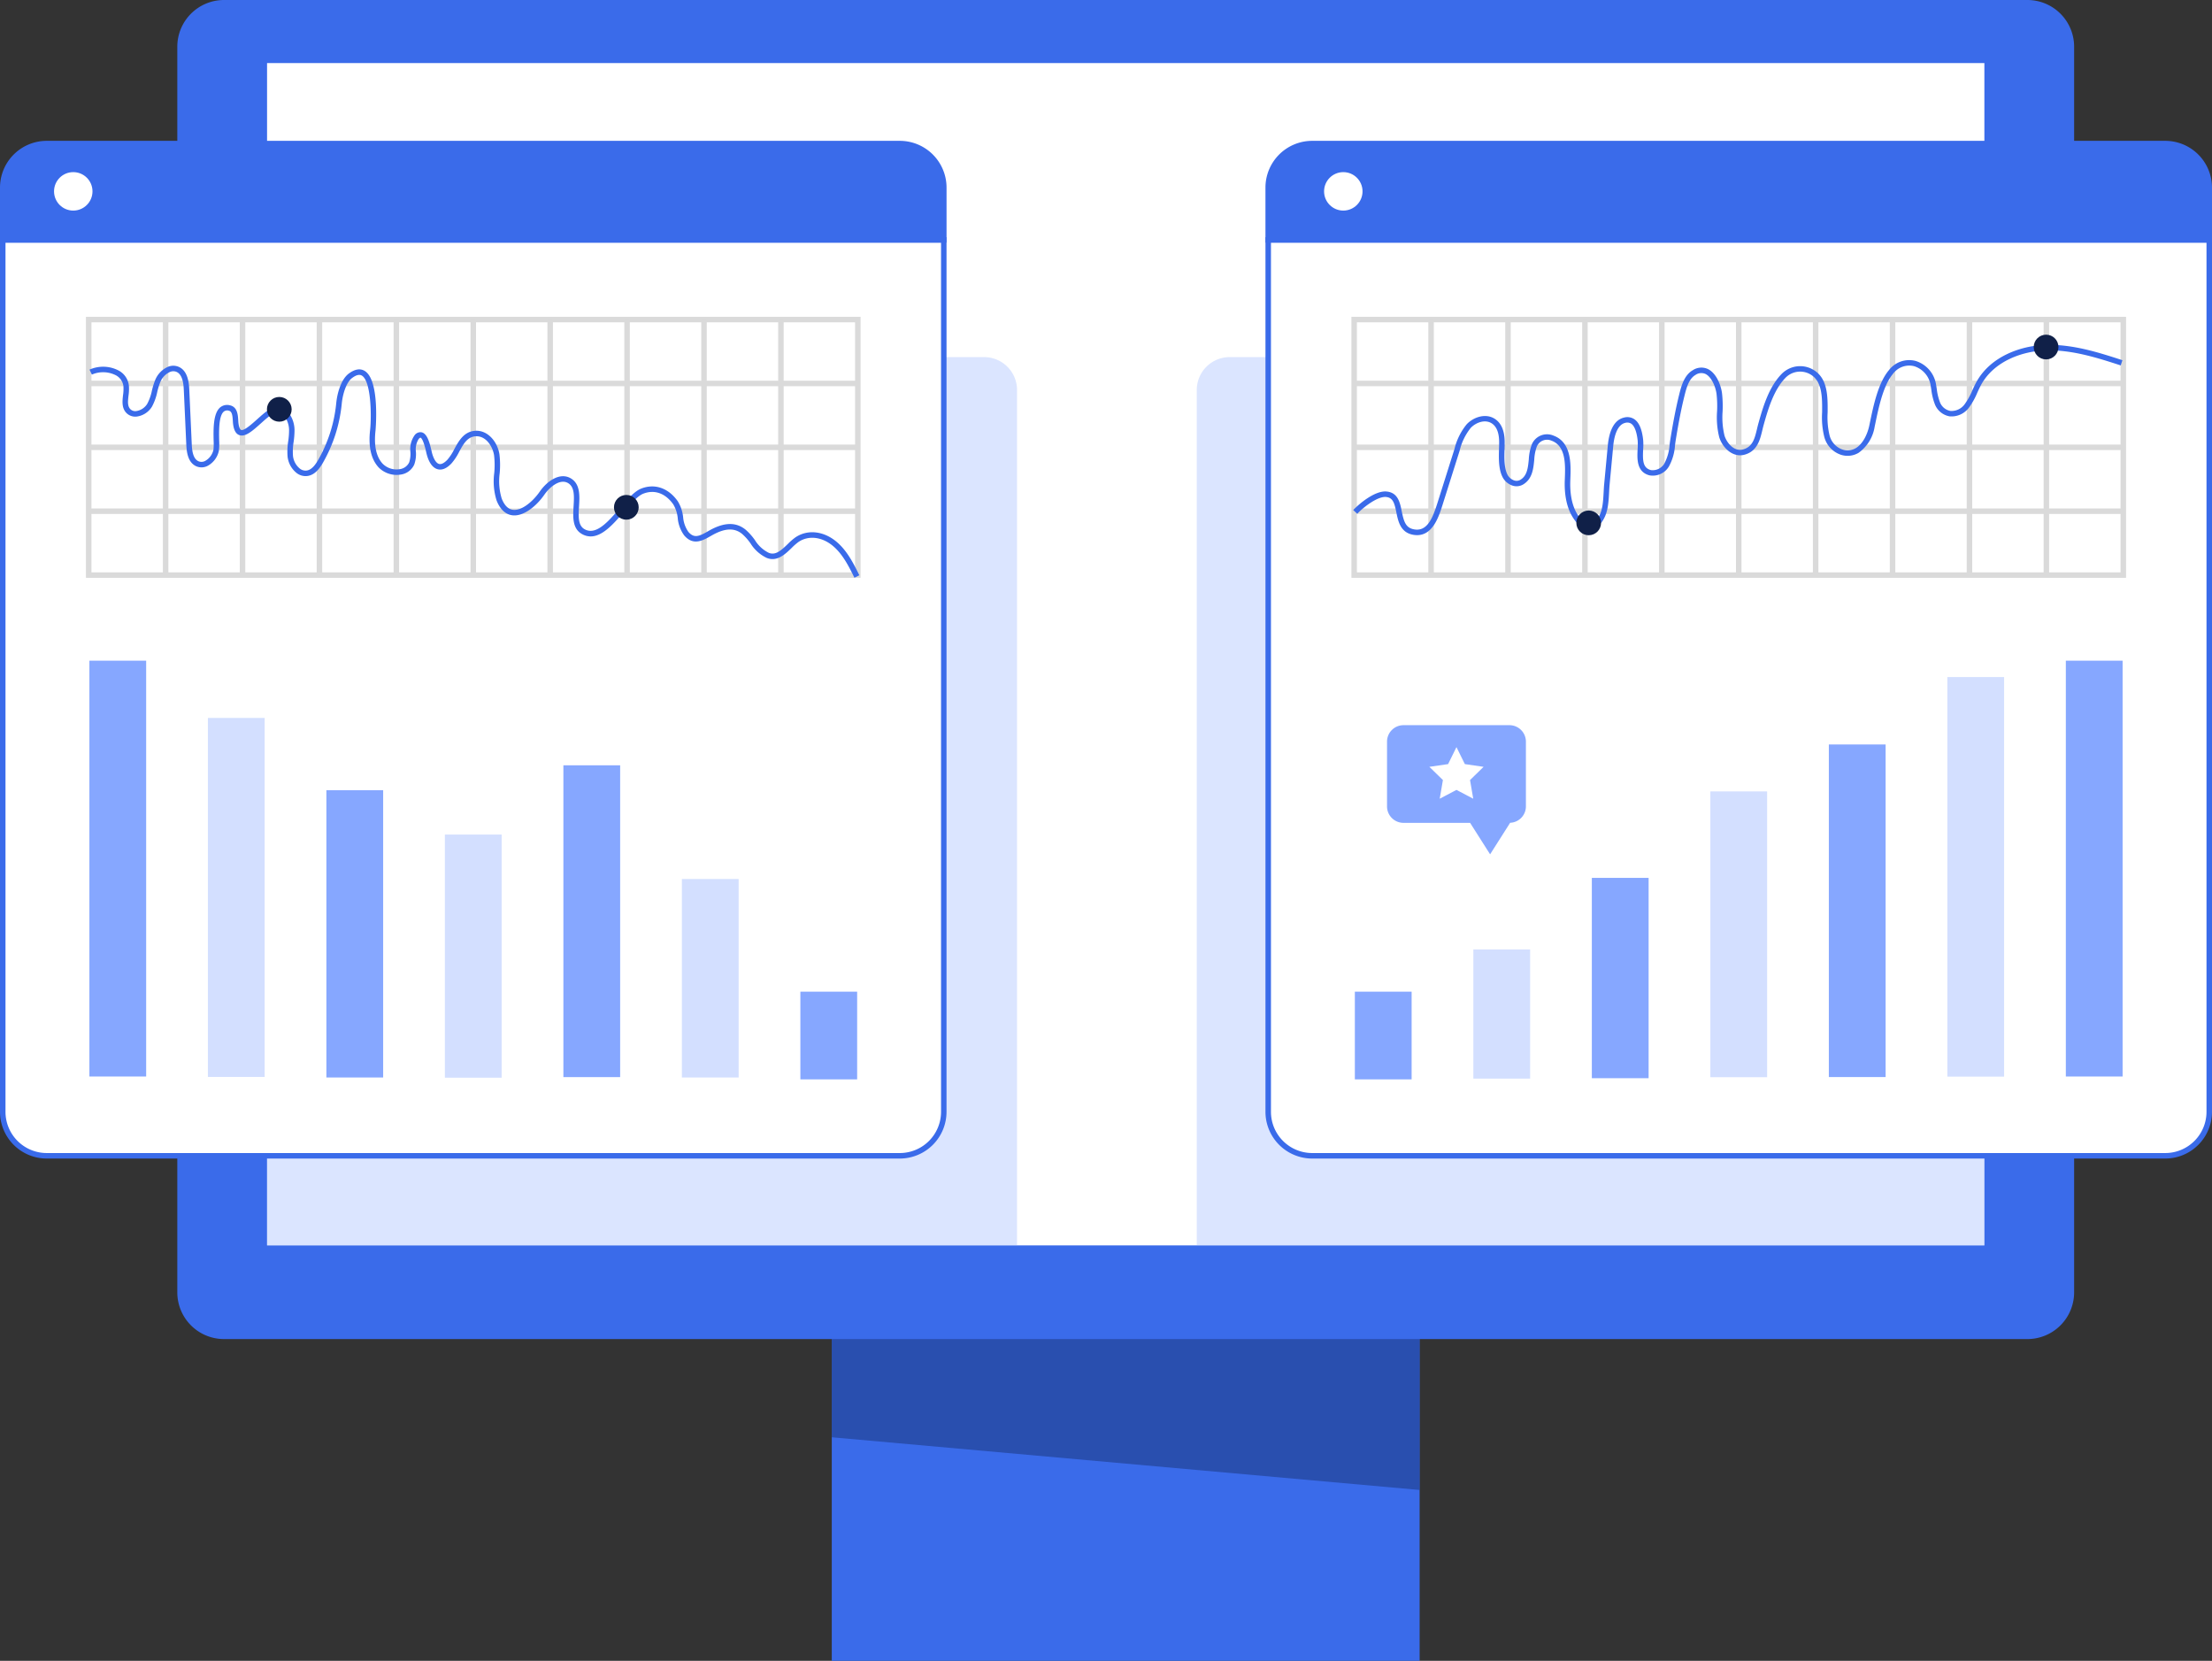 <svg xmlns="http://www.w3.org/2000/svg" width="499.646" height="375.098" viewBox="0 0 499.646 375.098">
  <rect x="0" y="0" width="499.646" height="375.098" fill="#333333" stroke="none"/>
  <g id="widget" transform="translate(-34.323 -34.08)">
    <g id="Group_254" data-name="Group 254" transform="translate(74.37 34.08)">
      <g id="Group_253" data-name="Group 253" transform="translate(147.834 262.168)">
        <rect id="Rectangle_94" data-name="Rectangle 94" width="132.786" height="112.93" fill="#3a6bea"/>
        <path id="Path_232" data-name="Path 232" d="M1067.5,1364.817l-132.786-11.9V1290.48H1067.5Z" transform="translate(-934.716 -1290.48)" fill="#1f3c88" opacity="0.6"/>
      </g>
      <path id="Path_233" data-name="Path 233" d="M644.142,336.506H236.8a10.555,10.555,0,0,1-10.555-10.555V44.635A10.555,10.555,0,0,1,236.8,34.08H644.143A10.555,10.555,0,0,1,654.7,44.635V325.95A10.556,10.556,0,0,1,644.142,336.506Z" transform="translate(-226.243 -34.08)" fill="#3a6bea"/>
      <rect id="Rectangle_95" data-name="Rectangle 95" width="387.908" height="267.024" transform="translate(20.276 14.245)" fill="#fff"/>
      <path id="Path_234" data-name="Path 234" d="M492.821,428.029V621.2H323.414V420.583H485.376A7.445,7.445,0,0,1,492.821,428.029Z" transform="translate(-303.138 -339.933)" fill="#86a7ff" opacity="0.3"/>
      <path id="Path_235" data-name="Path 235" d="M1507.719,420.583V621.2H1329.81V428.029a7.446,7.446,0,0,1,7.446-7.446h170.463Z" transform="translate(-1099.533 -339.933)" fill="#86a7ff" opacity="0.3"/>
    </g>
    <g id="Group_261" data-name="Group 261" transform="translate(34.323 65.889)">
      <g id="Group_255" data-name="Group 255" transform="translate(0 21.751)">
        <path id="Path_236" data-name="Path 236" d="M37.3,490.657a9.928,9.928,0,0,0,9.928,9.928H239.931a9.928,9.928,0,0,0,9.928-9.928V293.73H37.3Z" transform="translate(-36.676 -293.109)" fill="#fff"/>
        <path id="Path_237" data-name="Path 237" d="M237.58,498.85H44.871A10.56,10.56,0,0,1,34.323,488.3V290.755h213.8V488.3A10.559,10.559,0,0,1,237.58,498.85ZM35.564,292V488.3a9.318,9.318,0,0,0,9.307,9.307H237.579a9.318,9.318,0,0,0,9.307-9.307V292Z" transform="translate(-34.323 -290.755)" fill="#3a6bea"/>
      </g>
      <g id="Group_257" data-name="Group 257" transform="translate(0 0)">
        <g id="Group_256" data-name="Group 256">
          <path id="Path_238" data-name="Path 238" d="M239.933,189.492H47.224A9.928,9.928,0,0,0,37.3,199.42v11.823H249.86V199.42A9.929,9.929,0,0,0,239.933,189.492Z" transform="translate(-36.676 -188.871)" fill="#3a6bea"/>
          <path id="Path_239" data-name="Path 239" d="M248.128,209.51H34.323V197.066a10.561,10.561,0,0,1,10.548-10.548H237.579a10.561,10.561,0,0,1,10.549,10.548V209.51ZM35.564,208.269H246.886v-11.2a9.318,9.318,0,0,0-9.307-9.307H44.871a9.318,9.318,0,0,0-9.307,9.307Z" transform="translate(-34.323 -186.518)" fill="#3a6bea"/>
        </g>
        <circle id="Ellipse_15" data-name="Ellipse 15" cx="4.343" cy="4.343" r="4.343" transform="translate(12.206 7.066)" fill="#fff"/>
      </g>
      <g id="Group_259" data-name="Group 259" transform="translate(19.416 39.745)">
        <g id="Group_258" data-name="Group 258">
          <path id="Path_240" data-name="Path 240" d="M302.344,435.937H127.373V376.99H302.345v58.947ZM128.614,434.7H301.1V378.231H128.614Z" transform="translate(-127.373 -376.99)" fill="#dadada"/>
          <rect id="Rectangle_96" data-name="Rectangle 96" width="173.731" height="1.241" transform="translate(0.62 43.279)" fill="#dadada"/>
          <rect id="Rectangle_97" data-name="Rectangle 97" width="173.731" height="1.241" transform="translate(0.62 28.853)" fill="#dadada"/>
          <rect id="Rectangle_98" data-name="Rectangle 98" width="173.731" height="1.241" transform="translate(0.62 14.427)" fill="#dadada"/>
          <rect id="Rectangle_99" data-name="Rectangle 99" width="1.241" height="57.706" transform="translate(156.357 0.62)" fill="#dadada"/>
          <rect id="Rectangle_100" data-name="Rectangle 100" width="1.241" height="57.706" transform="translate(138.984 0.62)" fill="#dadada"/>
          <rect id="Rectangle_101" data-name="Rectangle 101" width="1.241" height="57.706" transform="translate(121.611 0.62)" fill="#dadada"/>
          <rect id="Rectangle_102" data-name="Rectangle 102" width="1.241" height="57.706" transform="translate(104.238 0.62)" fill="#dadada"/>
          <rect id="Rectangle_103" data-name="Rectangle 103" width="1.241" height="57.706" transform="translate(86.865 0.62)" fill="#dadada"/>
          <rect id="Rectangle_104" data-name="Rectangle 104" width="1.241" height="57.706" transform="translate(69.492 0.62)" fill="#dadada"/>
          <rect id="Rectangle_105" data-name="Rectangle 105" width="1.241" height="57.706" transform="translate(52.119 0.62)" fill="#dadada"/>
          <rect id="Rectangle_106" data-name="Rectangle 106" width="1.241" height="57.706" transform="translate(34.746 0.62)" fill="#dadada"/>
          <rect id="Rectangle_107" data-name="Rectangle 107" width="1.241" height="57.706" transform="translate(17.373 0.62)" fill="#dadada"/>
        </g>
        <path id="Path_241" data-name="Path 241" d="M304.006,477.8c-1.2-2.425-2.553-5.173-4.695-7.043-2.508-2.19-5.625-2.6-7.939-1.036a12.442,12.442,0,0,0-1.537,1.346c-1.473,1.427-3.305,3.2-5.651,2.254a8.708,8.708,0,0,1-3.636-3.256,11.866,11.866,0,0,0-1.912-2.159c-1.759-1.431-3.943-1.319-6.873.354l-.2.114c-1.762,1.01-3.956,2.268-6-.121a7.732,7.732,0,0,1-1.466-3.911,7.591,7.591,0,0,0-1.006-3.108c-1.785-2.525-4.257-3.4-6.781-2.414-1.278.5-2.761,2.226-4.331,4.052-2.284,2.655-4.814,5.595-7.543,5.6a4.007,4.007,0,0,1-2.008-.558c-2.167-1.232-2-3.913-1.86-6.278.133-2.193.259-4.264-1.192-5.175-1.851-1.162-4.254.916-5.417,2.6-1.744,2.519-4.643,4.932-7.187,4.643-1.079-.122-2.575-.795-3.576-3.3a14.375,14.375,0,0,1-.55-6.249,18.848,18.848,0,0,0-.044-4.06c-.314-1.928-1.87-4.515-4.339-4.221-1.755.207-2.624,1.8-3.544,3.492A12.328,12.328,0,0,1,212.973,452c-1.074,1.122-2.117,1.559-3.1,1.3-1.149-.305-2.02-1.528-2.52-3.536-.024-.1-.053-.222-.086-.371-.631-2.781-1.108-3.184-1.284-3.228-.025-.006-.165.028-.409.31a4.383,4.383,0,0,0-.616,2.916,7.135,7.135,0,0,1-.379,2.847,3.941,3.941,0,0,1-3.077,2.268,5.692,5.692,0,0,1-4.985-1.635c-1.691-1.849-2.335-4.679-1.913-8.413.339-3.005.276-11.083-1.882-12.321-.541-.31-1.276-.123-2.185.557-1.321.988-2.125,3.636-2.335,5.822a33.285,33.285,0,0,1-4.23,13.282c-.721,1.256-1.762,2.734-3.432,3.011a3.278,3.278,0,0,1-2.551-.677,5.5,5.5,0,0,1-2.022-3.676,14.77,14.77,0,0,1,.146-3.5,17.34,17.34,0,0,0,.19-2.6c-.052-1.805-1.061-3.763-2.661-3.914-.828-.081-2.431,1.357-3.719,2.51-1.88,1.684-3.5,3.136-4.87,2.632-.755-.279-1.211-1.085-1.393-2.463-.031-.234-.047-.493-.063-.767-.072-1.2-.184-2.123-.891-2.275a1.23,1.23,0,0,0-1.145.2c-1.159.954-1.092,4.432-1.052,6.51a13.467,13.467,0,0,1-.063,2.352,5.055,5.055,0,0,1-2.5,3.374,2.971,2.971,0,0,1-2.638.1c-1.81-.839-2.137-3.044-2.22-4.871l-.561-12.37c-.067-1.469-.31-3.489-1.652-4.065a1.88,1.88,0,0,0-1.489.023,4.329,4.329,0,0,0-2.172,2.284,15.626,15.626,0,0,0-.689,2.247,12.162,12.162,0,0,1-1.19,3.3,4.761,4.761,0,0,1-3.386,2.231,2.81,2.81,0,0,1-2.417-.832c-1.061-1.126-.886-2.661-.731-4.015a9.115,9.115,0,0,0,.087-1.983,3.23,3.23,0,0,0-1.737-2.5,6.332,6.332,0,0,0-5.39-.141l-.533-1.121a7.557,7.557,0,0,1,6.524.176,4.405,4.405,0,0,1,2.368,3.441,10.012,10.012,0,0,1-.086,2.266c-.142,1.243-.265,2.317.4,3.023a1.555,1.555,0,0,0,1.377.449,3.512,3.512,0,0,0,2.455-1.632,11.06,11.06,0,0,0,1.054-2.97,16.824,16.824,0,0,1,.748-2.424,5.545,5.545,0,0,1,2.852-2.953,3.117,3.117,0,0,1,2.442-.012c1.982.852,2.32,3.346,2.4,5.149l.561,12.37c.067,1.477.3,3.244,1.5,3.8a1.714,1.714,0,0,0,1.554-.082,3.808,3.808,0,0,0,1.846-2.511,14.136,14.136,0,0,0,.039-2.084c-.05-2.6-.118-6.156,1.5-7.492a2.474,2.474,0,0,1,2.195-.453c1.684.363,1.795,2.2,1.868,3.413.015.252.03.489.055.679.108.818.33,1.364.594,1.462.663.246,2.368-1.279,3.611-2.392,1.694-1.517,3.3-2.95,4.664-2.821,2.37.224,3.719,2.8,3.785,5.114a18.52,18.52,0,0,1-.2,2.787,13.625,13.625,0,0,0-.145,3.21,4.284,4.284,0,0,0,1.536,2.827,2.042,2.042,0,0,0,1.6.443c1.155-.191,1.974-1.385,2.558-2.4a32.038,32.038,0,0,0,4.071-12.784c.219-2.278,1.091-5.4,2.827-6.7,1.343-1,2.535-1.219,3.546-.64,3.558,2.04,2.511,13.423,2.5,13.537-.379,3.362.158,5.864,1.6,7.436a4.4,4.4,0,0,0,3.862,1.249,2.741,2.741,0,0,0,2.144-1.535,6.173,6.173,0,0,0,.278-2.355,5.4,5.4,0,0,1,.919-3.73,1.619,1.619,0,0,1,1.648-.7c1.223.307,1.773,2.307,2.193,4.157.032.139.058.257.08.346.367,1.477.979,2.462,1.634,2.637.64.17,1.378-.426,1.885-.956a11.281,11.281,0,0,0,1.55-2.381c.982-1.8,2.1-3.848,4.488-4.131,2.98-.35,5.243,2.395,5.709,5.254a20.039,20.039,0,0,1,.058,4.331,13.472,13.472,0,0,0,.464,5.717c.621,1.556,1.483,2.407,2.563,2.529,2.029.232,4.543-1.973,6.027-4.116,1.719-2.483,4.673-4.461,7.1-2.94,2.074,1.3,1.913,3.958,1.77,6.3-.134,2.2-.26,4.274,1.235,5.124,2.616,1.487,5.351-1.693,8-4.768,1.674-1.945,3.254-3.783,4.818-4.4,3.054-1.2,6.137-.133,8.249,2.853a8.623,8.623,0,0,1,1.214,3.607,6.715,6.715,0,0,0,1.186,3.32c1.316,1.534,2.487.974,4.445-.148l.2-.115c3.387-1.934,6.092-2.012,8.272-.239a12.973,12.973,0,0,1,2.12,2.375,7.64,7.64,0,0,0,3.11,2.852c1.486.6,2.676-.4,4.323-2a13.273,13.273,0,0,1,1.706-1.484c2.795-1.885,6.5-1.441,9.449,1.13,2.328,2.033,3.743,4.9,4.991,7.428Z" transform="translate(-130.424 -418.876)" fill="#3a6bea"/>
        <circle id="Ellipse_16" data-name="Ellipse 16" cx="2.792" cy="2.792" r="2.792" transform="translate(40.878 18.098)" fill="#102048"/>
        <circle id="Ellipse_17" data-name="Ellipse 17" cx="2.792" cy="2.792" r="2.792" transform="translate(119.268 40.229)" fill="#102048"/>
      </g>
      <g id="Group_260" data-name="Group 260" transform="translate(20.192 117.405)">
        <rect id="Rectangle_108" data-name="Rectangle 108" width="12.824" height="93.912" transform="translate(0 0)" fill="#86a7ff"/>
        <rect id="Rectangle_109" data-name="Rectangle 109" width="12.824" height="81.078" transform="translate(26.766 12.932)" fill="#d3dfff"/>
        <rect id="Rectangle_110" data-name="Rectangle 110" width="12.824" height="64.883" transform="translate(53.532 29.251)" fill="#86a7ff"/>
        <rect id="Rectangle_111" data-name="Rectangle 111" width="12.824" height="54.912" transform="translate(80.298 39.27)" fill="#d3dfff"/>
        <rect id="Rectangle_112" data-name="Rectangle 112" width="12.824" height="70.42" transform="translate(107.065 23.628)" fill="#86a7ff"/>
        <rect id="Rectangle_113" data-name="Rectangle 113" width="12.824" height="44.825" transform="translate(133.831 49.312)" fill="#d3dfff"/>
        <rect id="Rectangle_114" data-name="Rectangle 114" width="12.824" height="19.809" transform="translate(160.597 74.752)" fill="#86a7ff"/>
      </g>
    </g>
    <g id="Group_270" data-name="Group 270" transform="translate(320.164 65.889)">
      <g id="Group_262" data-name="Group 262" transform="translate(0.002 21.751)">
        <path id="Path_242" data-name="Path 242" d="M1407.15,293.729V490.656a9.928,9.928,0,0,0,9.928,9.928h192.708a9.928,9.928,0,0,0,9.928-9.928V293.729Z" transform="translate(-1406.53 -293.108)" fill="#fff"/>
        <path id="Path_243" data-name="Path 243" d="M1607.434,498.85H1414.726a10.56,10.56,0,0,1-10.548-10.548V290.755h213.8V488.3A10.56,10.56,0,0,1,1607.434,498.85ZM1405.418,292V488.3a9.318,9.318,0,0,0,9.307,9.307h192.707a9.318,9.318,0,0,0,9.307-9.307V292Z" transform="translate(-1404.178 -290.755)" fill="#3a6bea"/>
      </g>
      <g id="Group_264" data-name="Group 264" transform="translate(0 0)">
        <g id="Group_263" data-name="Group 263">
          <path id="Path_244" data-name="Path 244" d="M1619.707,199.42a9.928,9.928,0,0,0-9.928-9.928H1417.072a9.928,9.928,0,0,0-9.928,9.928v11.823h212.564V199.42Z" transform="translate(-1406.523 -188.871)" fill="#3a6bea"/>
          <path id="Path_245" data-name="Path 245" d="M1617.976,209.51H1404.17V197.066a10.56,10.56,0,0,1,10.548-10.548h192.707a10.56,10.56,0,0,1,10.548,10.548V209.51Zm-212.564-1.241h211.323v-11.2a9.318,9.318,0,0,0-9.307-9.307H1414.719a9.318,9.318,0,0,0-9.307,9.307v11.2Z" transform="translate(-1404.17 -186.518)" fill="#3a6bea"/>
        </g>
        <circle id="Ellipse_18" data-name="Ellipse 18" cx="4.343" cy="4.343" r="4.343" transform="translate(13.241 7.066)" fill="#fff"/>
      </g>
      <g id="Group_266" data-name="Group 266" transform="translate(20.193 117.405)">
        <rect id="Rectangle_115" data-name="Rectangle 115" width="12.824" height="93.912" transform="translate(160.596 0)" fill="#86a7ff"/>
        <rect id="Rectangle_116" data-name="Rectangle 116" width="12.824" height="90.245" transform="translate(133.83 3.695)" fill="#d3dfff"/>
        <rect id="Rectangle_117" data-name="Rectangle 117" width="12.824" height="75.112" transform="translate(107.065 18.925)" fill="#86a7ff"/>
        <rect id="Rectangle_118" data-name="Rectangle 118" width="12.824" height="64.543" transform="translate(80.299 29.525)" fill="#d3dfff"/>
        <rect id="Rectangle_119" data-name="Rectangle 119" width="12.824" height="45.241" transform="translate(53.531 49.054)" fill="#86a7ff"/>
        <rect id="Rectangle_120" data-name="Rectangle 120" width="12.824" height="29.175" transform="translate(26.766 65.214)" fill="#d3dfff"/>
        <rect id="Rectangle_121" data-name="Rectangle 121" width="12.824" height="19.809" transform="translate(0 74.752)" fill="#86a7ff"/>
        <g id="Group_265" data-name="Group 265" transform="translate(7.269 14.568)">
          <path id="Path_246" data-name="Path 246" d="M1563.429,818.979h-23.938a3.716,3.716,0,0,0-3.716,3.716v14.625a3.716,3.716,0,0,0,3.716,3.716h15.049l4.517,7.107,4.528-7.123a3.708,3.708,0,0,0,3.56-3.7V822.695A3.717,3.717,0,0,0,1563.429,818.979Z" transform="translate(-1535.776 -818.979)" fill="#86a7ff"/>
          <path id="Path_247" data-name="Path 247" d="M1587.706,842.714l1.893,3.836,4.234.615-3.063,2.986.722,4.216-3.785-1.991-3.787,1.991.724-4.216-3.063-2.986,4.232-.615Z" transform="translate(-1572.022 -837.761)" fill="#fff"/>
        </g>
      </g>
      <g id="Group_269" data-name="Group 269" transform="translate(19.417 39.745)">
        <g id="Group_267" data-name="Group 267">
          <path id="Path_248" data-name="Path 248" d="M1672.2,435.937H1497.225V376.99H1672.2ZM1498.465,434.7h172.49V378.231h-172.49Z" transform="translate(-1497.225 -376.99)" fill="#dadada"/>
          <rect id="Rectangle_122" data-name="Rectangle 122" width="173.731" height="1.241" transform="translate(0.621 43.279)" fill="#dadada"/>
          <rect id="Rectangle_123" data-name="Rectangle 123" width="173.731" height="1.241" transform="translate(0.621 28.853)" fill="#dadada"/>
          <rect id="Rectangle_124" data-name="Rectangle 124" width="173.731" height="1.241" transform="translate(0.621 14.427)" fill="#dadada"/>
          <rect id="Rectangle_125" data-name="Rectangle 125" width="1.241" height="57.706" transform="translate(156.357 0.62)" fill="#dadada"/>
          <rect id="Rectangle_126" data-name="Rectangle 126" width="1.241" height="57.706" transform="translate(138.983 0.62)" fill="#dadada"/>
          <rect id="Rectangle_127" data-name="Rectangle 127" width="1.241" height="57.706" transform="translate(121.612 0.62)" fill="#dadada"/>
          <rect id="Rectangle_128" data-name="Rectangle 128" width="1.241" height="57.706" transform="translate(104.238 0.62)" fill="#dadada"/>
          <rect id="Rectangle_129" data-name="Rectangle 129" width="1.241" height="57.706" transform="translate(86.865 0.62)" fill="#dadada"/>
          <rect id="Rectangle_130" data-name="Rectangle 130" width="1.241" height="57.706" transform="translate(69.491 0.62)" fill="#dadada"/>
          <rect id="Rectangle_131" data-name="Rectangle 131" width="1.241" height="57.706" transform="translate(52.12 0.62)" fill="#dadada"/>
          <rect id="Rectangle_132" data-name="Rectangle 132" width="1.241" height="57.706" transform="translate(34.746 0.62)" fill="#dadada"/>
          <rect id="Rectangle_133" data-name="Rectangle 133" width="1.241" height="57.706" transform="translate(17.372 0.62)" fill="#dadada"/>
        </g>
        <g id="Group_268" data-name="Group 268" transform="translate(0.405 4.033)">
          <path id="Path_249" data-name="Path 249" d="M1513.6,450.3a5.149,5.149,0,0,1-1.018-.106c-2.764-.558-3.266-3.041-3.67-5.037-.418-2.068-.756-3.342-2.347-3.478-1.832-.156-4.958,2.174-6.493,3.8l-.9-.852c1.173-1.241,4.811-4.414,7.5-4.182,2.6.222,3.055,2.478,3.458,4.469.462,2.284.874,3.7,2.7,4.066,3.028.612,4.266-2.471,5.368-5.961l3.836-12.156a13.971,13.971,0,0,1,2.776-5.612c1.472-1.556,4.154-2.536,6.229-1.285,1.55.935,2.338,2.737,2.341,5.357,0,.473-.014.97-.029,1.5-.057,1.936-.12,4.13.584,5.659a2.722,2.722,0,0,0,1.628,1.477,1.713,1.713,0,0,0,1.466-.224c1.443-.938,1.616-2.692,1.8-4.549a11.173,11.173,0,0,1,.687-3.393,3.724,3.724,0,0,1,4.873-1.979c4.142,1.517,3.952,6.52,3.825,9.83l-.013.369c-.087,2.364.179,5.685,1.935,8.08a3.108,3.108,0,0,0,2.506,1.448,2.5,2.5,0,0,0,1.983-1.395c.9-1.5,1-3.574,1.109-5.577.032-.609.062-1.185.114-1.739l.826-8.785c.343-3.639,1.605-5.816,3.652-6.294a2.842,2.842,0,0,1,2.383.394c1.051.744,1.689,2.267,1.95,4.656a14.014,14.014,0,0,1,0,2.14c-.127,2.509-.074,4.19,1.751,4.667a3.053,3.053,0,0,0,3.027-1.461,10.552,10.552,0,0,0,1.2-4.318c.057-.433.114-.862.184-1.283.484-2.943,1.092-6.408,1.927-9.8l.011-.044c.467-1.9,1.107-4.491,3.095-5.642a3.508,3.508,0,0,1,3.426-.275c1.78.861,2.881,3.328,3.183,5.392a25.925,25.925,0,0,1,.138,4.205,17.63,17.63,0,0,0,.434,5.445c.507,1.626,2.14,3.668,4.19,3.114,2.182-.59,2.635-2.477,3.159-4.662.1-.425.208-.864.327-1.288.964-3.417,2.284-8.1,5.243-11.115a5.853,5.853,0,0,1,6.987-1.015c3.447,1.9,3.415,6.056,3.387,9.72a17.5,17.5,0,0,0,.407,5.063,4.558,4.558,0,0,0,2.9,3.307,3.682,3.682,0,0,0,3.051-.3c1.665-.987,2.668-3.275,3.05-5.087l.164-.782c.783-3.758,1.855-8.905,4.281-11.753a5.748,5.748,0,0,1,6.009-2.075,6.65,6.65,0,0,1,4.633,5.362c.055.316.1.634.153.953a12.344,12.344,0,0,0,.66,2.84,3.147,3.147,0,0,0,2.419,2.136,3.669,3.669,0,0,0,3.3-1.615,14.832,14.832,0,0,0,1.646-3c.3-.65.6-1.321.96-1.964,3.257-5.839,10.12-8.129,15.455-8.324,6.2-.227,12.2,1.724,17.5,3.446l-.384,1.18c-5.2-1.69-11.095-3.6-17.073-3.386-5,.183-11.411,2.3-14.417,7.689-.334.6-.629,1.247-.915,1.874a15.981,15.981,0,0,1-1.794,3.24,4.9,4.9,0,0,1-4.445,2.085,4.389,4.389,0,0,1-3.4-2.9,13.463,13.463,0,0,1-.738-3.123c-.047-.309-.095-.618-.149-.926a5.407,5.407,0,0,0-3.737-4.379,4.553,4.553,0,0,0-4.739,1.682c-2.22,2.606-3.255,7.574-4.011,11.2l-.164.785a8.943,8.943,0,0,1-3.632,5.9,4.877,4.877,0,0,1-4.041.422,5.791,5.791,0,0,1-3.729-4.118,18.255,18.255,0,0,1-.466-5.451c.027-3.48.055-7.079-2.745-8.624a4.607,4.607,0,0,0-5.5.8c-2.736,2.793-4.007,7.3-4.935,10.583-.113.4-.216.828-.315,1.241-.539,2.244-1.15,4.788-4.042,5.57-2.578.7-4.923-1.457-5.7-3.943a18.52,18.52,0,0,1-.49-5.84,24.613,24.613,0,0,0-.126-4c-.254-1.736-1.193-3.824-2.5-4.454a2.3,2.3,0,0,0-2.264.231c-1.532.887-2.075,3.093-2.512,4.865l-.011.044c-.825,3.347-1.427,6.783-1.908,9.7-.067.408-.122.825-.178,1.244a11.46,11.46,0,0,1-1.384,4.822,4.233,4.233,0,0,1-4.387,1.994c-2.938-.768-2.787-3.752-2.677-5.93a13.147,13.147,0,0,0,.011-1.942c-.271-2.475-.929-3.421-1.434-3.778a1.633,1.633,0,0,0-1.383-.2c-1.965.46-2.535,3.457-2.7,5.2l-.826,8.785c-.05.529-.079,1.092-.11,1.688-.108,2.053-.229,4.381-1.281,6.147a3.72,3.72,0,0,1-2.991,2,4.265,4.265,0,0,1-3.567-1.954c-1.966-2.682-2.268-6.3-2.174-8.859l.014-.37c.12-3.128.283-7.411-3.011-8.617a2.5,2.5,0,0,0-3.311,1.315,10.159,10.159,0,0,0-.587,3.012c-.194,1.971-.414,4.205-2.358,5.469a2.945,2.945,0,0,1-2.488.375,3.938,3.938,0,0,1-2.41-2.15c-.826-1.794-.758-4.142-.7-6.214.015-.517.029-1,.029-1.459,0-2.155-.588-3.6-1.741-4.3-1.517-.915-3.547-.13-4.686,1.075a13.035,13.035,0,0,0-2.495,5.133l-3.828,12.13C1518.542,446.024,1517.193,450.3,1513.6,450.3Z" transform="translate(-1499.166 -405.026)" fill="#3a6bea"/>
          <circle id="Ellipse_19" data-name="Ellipse 19" cx="2.792" cy="2.792" r="2.792" transform="translate(50.4 39.712)" fill="#102048"/>
          <circle id="Ellipse_20" data-name="Ellipse 20" cx="2.792" cy="2.792" r="2.792" transform="translate(153.715)" fill="#102048"/>
        </g>
      </g>
    </g>
  </g>
</svg>
